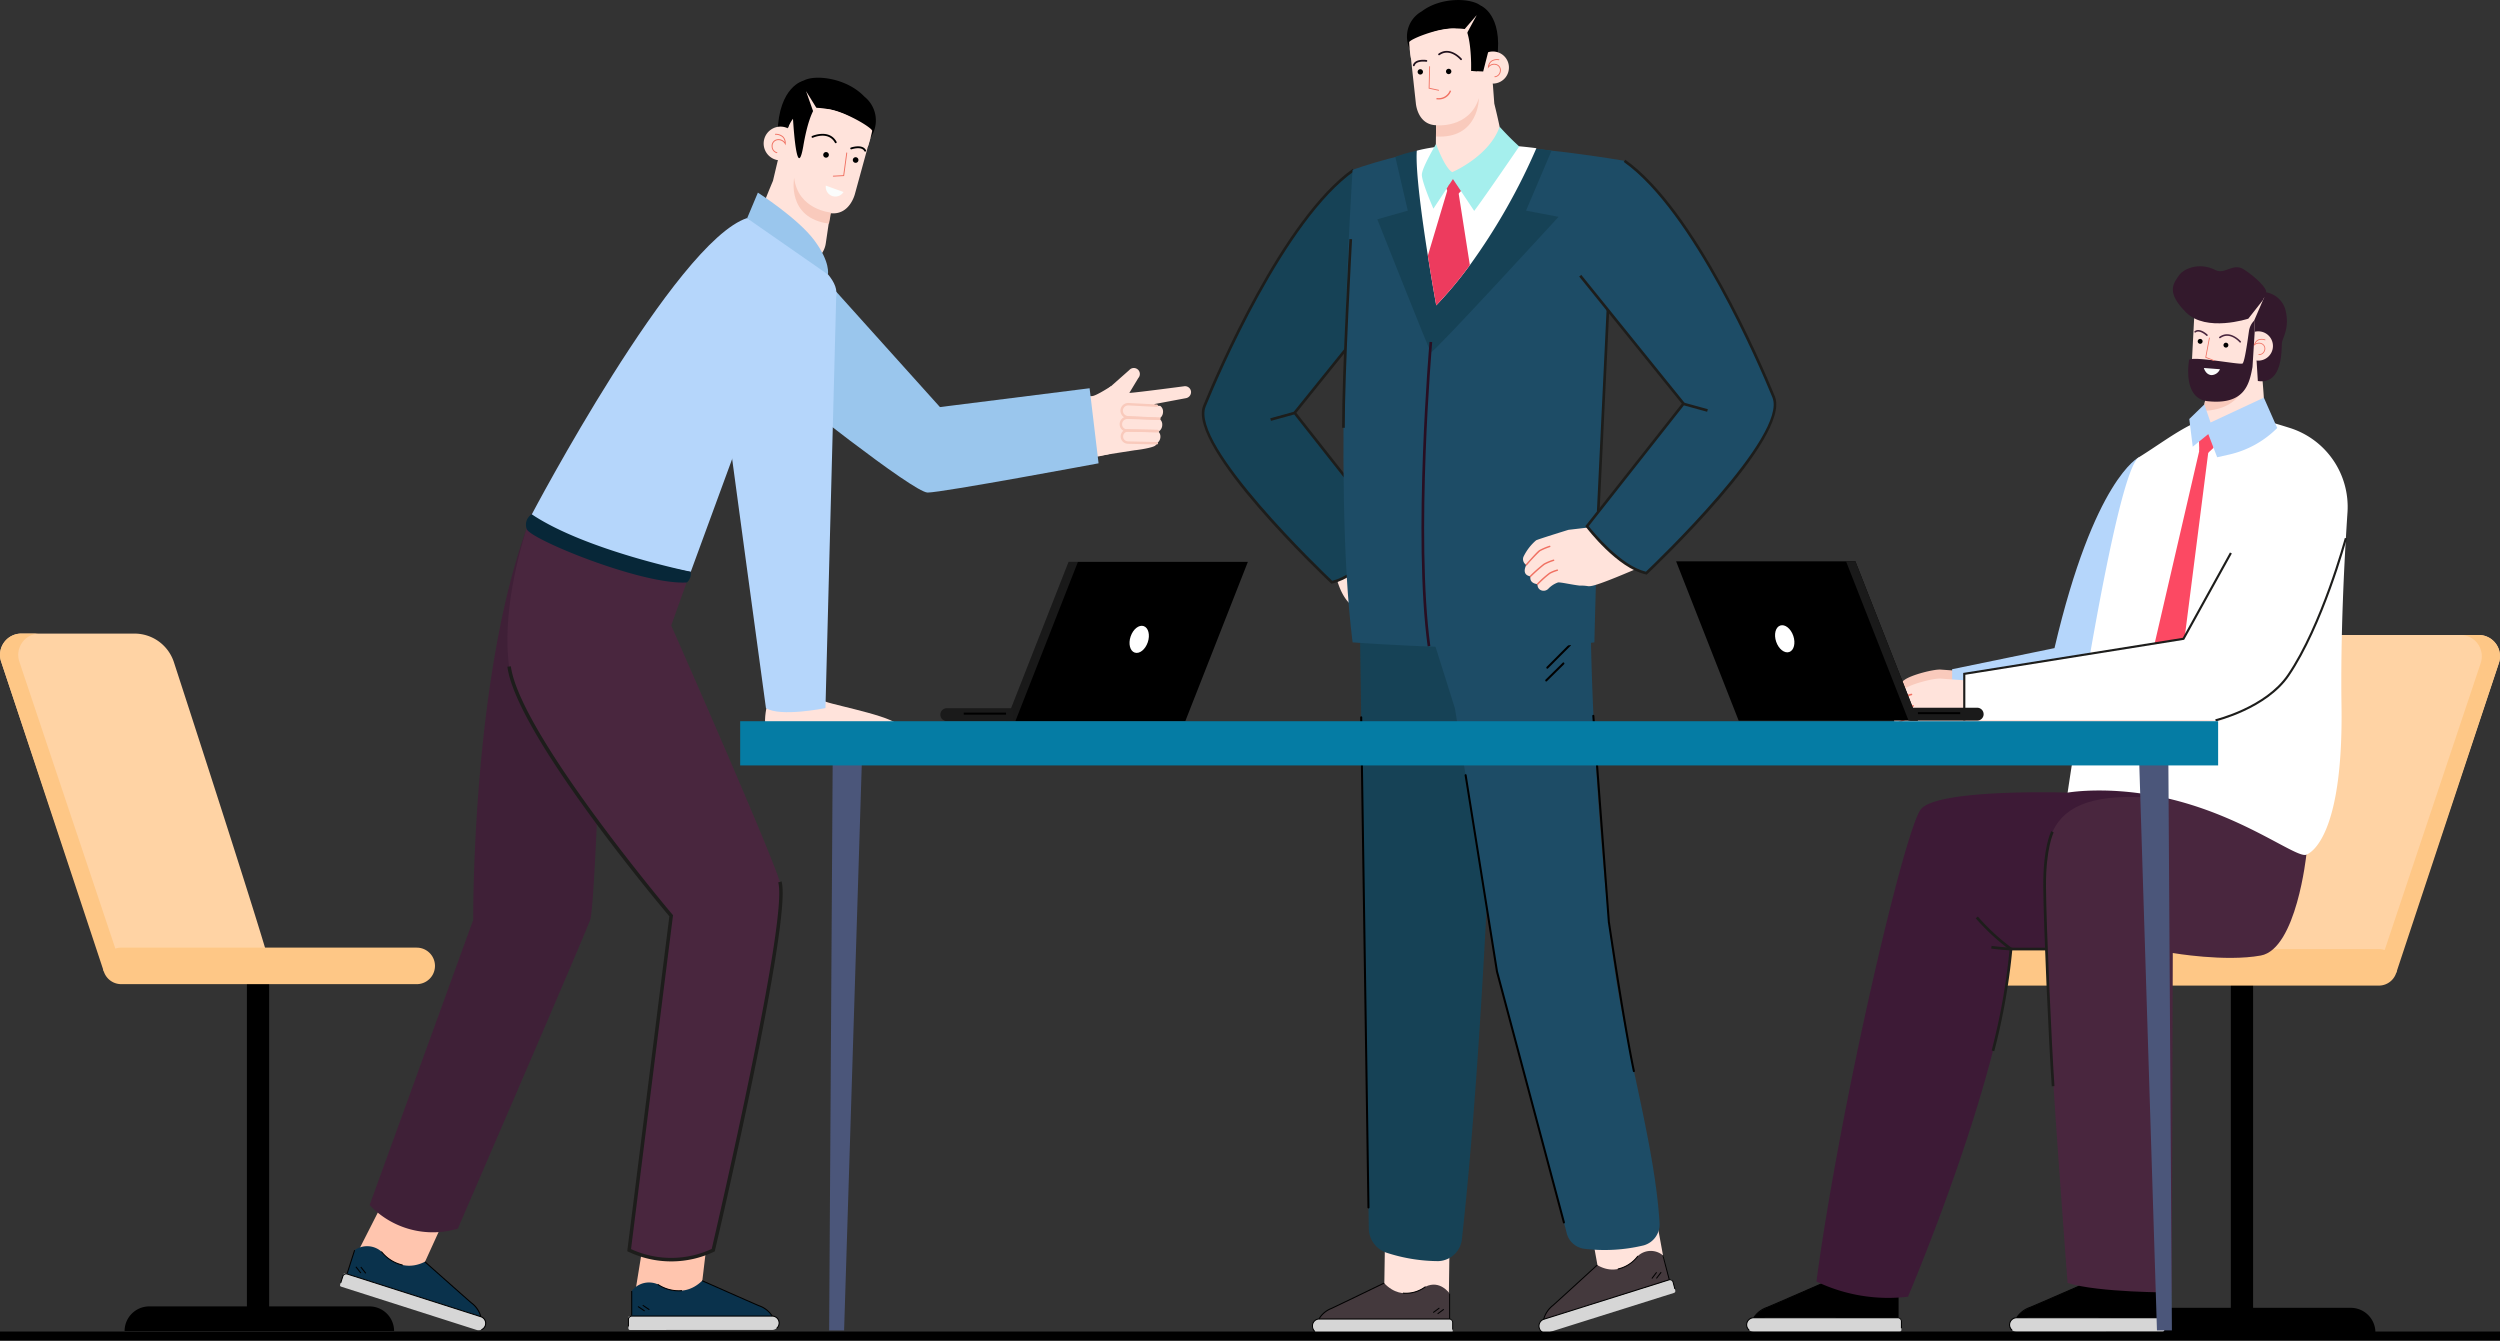 <svg xmlns="http://www.w3.org/2000/svg" width="552" height="296" viewBox="0 0 552 296">
  <rect x="0" y="0" width="552" height="296" fill="#333333" stroke="none"/>
  <g id="Group_54896" data-name="Group 54896" transform="translate(-48.418 -101.337)">
    <path id="Path_56413" data-name="Path 56413" d="M765.379,1465.748l-14.084,1.2-2.639,16.279,14.582.542Z" transform="translate(-560.483 -1093.456)" fill="#ffc5ae"/>
    <path id="Path_56414" data-name="Path 56414" d="M774.75,1509.969l-11.441-5.074c-4.607,4.487-9.834.779-9.834.779a4.792,4.792,0,0,0-5.725,1.5v6.365h31.2c0-2.164-4.2-3.565-4.2-3.565" transform="translate(-559.851 -1120.772)" fill="#0a324c"/>
    <rect id="Rectangle_20474" data-name="Rectangle 20474" width="0.229" height="5.406" transform="translate(187.785 386.397)"/>
    <path id="Path_56415" data-name="Path 56415" d="M771.938,1508.772l-.034-.227a8.121,8.121,0,0,1-5.3-1.385l-.13.19a8.465,8.465,0,0,0,4.749,1.461,5.406,5.406,0,0,0,.71-.039" transform="translate(-572.919 -1122.352)"/>
    <rect id="Rectangle_20475" data-name="Rectangle 20475" width="0.229" height="1.763" transform="matrix(0.558, -0.83, 0.83, 0.558, 189.222, 389.911)"/>
    <rect id="Rectangle_20476" data-name="Rectangle 20476" width="0.229" height="1.762" transform="translate(190.271 389.631) rotate(-55.974)"/>
    <path id="Path_56416" data-name="Path 56416" d="M777.092,1533.771a1.534,1.534,0,0,0,0-3.067H745.677a.336.336,0,0,0-.336.336v2.4a.336.336,0,0,0,.336.336Z" transform="translate(-558.17 -1138.781)" fill="#d6d6d6"/>
    <path id="Path_56417" data-name="Path 56417" d="M814.486,1512.5l.207-.1a5.665,5.665,0,0,0-2.995-2.339c-2.3-.982-12.424-5.471-12.526-5.517l-.093.21c.1.046,10.226,4.535,12.529,5.517a5.58,5.58,0,0,1,2.878,2.227" transform="translate(-595.668 -1120.53)"/>
    <path id="Path_56418" data-name="Path 56418" d="M777.893,1533.228a1.648,1.648,0,0,0-1.066-2.9H745.845a.885.885,0,0,0-.883.884v1.529h.229v-1.529a.655.655,0,0,1,.654-.654h30.982a1.419,1.419,0,0,1,.918,2.5Z" transform="translate(-557.905 -1138.516)"/>
    <path id="Path_56419" data-name="Path 56419" d="M550.249,1444.778l-7.468,14.7,13.725,4.953,7.523-16.51Z" transform="translate(-416.826 -1078.823)" fill="#ffc5ae"/>
    <path id="Path_56420" data-name="Path 56420" d="M565.707,1491.348l-9.354-8.316c-5.754,2.872-9.6-2.251-9.6-2.251a4.791,4.791,0,0,0-5.909-.317l-1.936,6.062,29.721,9.495c.658-2.061-2.917-4.673-2.917-4.673" transform="translate(-414.12 -1103.097)" fill="#0a324c"/>
    <rect id="Rectangle_20477" data-name="Rectangle 20477" width="5.406" height="0.229" transform="translate(124.966 382.481) rotate(-72.284)"/>
    <path id="Path_56421" data-name="Path 56421" d="M569.33,1486.514l.037-.226a8.121,8.121,0,0,1-4.623-2.931l-.181.141a8.473,8.473,0,0,0,4.079,2.837,5.343,5.343,0,0,0,.689.179" transform="translate(-432.024 -1105.743)"/>
    <rect id="Rectangle_20478" data-name="Rectangle 20478" width="0.229" height="1.763" transform="matrix(0.785, -0.62, 0.62, 0.785, 126.911, 381.116)"/>
    <rect id="Rectangle_20479" data-name="Rectangle 20479" width="0.229" height="1.762" transform="matrix(0.785, -0.62, 0.62, 0.785, 127.995, 381.169)"/>
    <path id="Path_56422" data-name="Path 56422" d="M564.808,1512a1.534,1.534,0,0,0,.933-2.922l-29.925-9.56a.337.337,0,0,0-.423.218l-.729,2.282a.336.336,0,0,0,.218.422Z" transform="translate(-411.152 -1117.011)" fill="#d6d6d6"/>
    <path id="Path_56423" data-name="Path 56423" d="M608.71,1502.987l.228-.03a5.672,5.672,0,0,0-2.141-3.14c-1.893-1.635-10.17-8.992-10.253-9.066l-.153.172c.084.074,8.361,7.432,10.255,9.068a5.577,5.577,0,0,1,2.064,3" transform="translate(-454.234 -1110.903)"/>
    <path id="Path_56424" data-name="Path 56424" d="M565.909,1511.843l.088.211a1.648,1.648,0,0,0-.131-3.092l-29.512-9.428a.884.884,0,0,0-1.11.573l-.466,1.457.219.07.465-1.457a.654.654,0,0,1,.822-.424l29.512,9.428a1.419,1.419,0,0,1,.113,2.662" transform="translate(-411.241 -1117.003)"/>
    <path id="Path_56425" data-name="Path 56425" d="M1097.887,837.841a1.328,1.328,0,0,0-1.876.1l-6.41,5.669a2.652,2.652,0,0,0-.044,2.072,108.255,108.255,0,0,0,.024,11.168l7.627-1.191c1.065-.095,4.024-.581,4.53-1.031.873-.778.369-1.76.241-2.966-.18-1.7-.264-3.733-.367-5.332a.322.322,0,0,1-.106-.221l-.019-.346a.315.315,0,0,1,.04-.163h0a.317.317,0,0,1,.223-.171l6.759-1.269a1.359,1.359,0,0,0,1.119-1.472,1.33,1.33,0,0,0-1.565-1.148s-10.411,1.382-12.055,1.465l1.983-3.29a1.329,1.329,0,0,0-.1-1.877" transform="translate(-798.233 -654.909)" fill="#ffe3db"/>
    <path id="Path_56426" data-name="Path 56426" d="M1113.962,867.2a1.78,1.78,0,0,0,.9-1.545,1.509,1.509,0,0,0-.622-1.325l-6.993-.369a1.44,1.44,0,0,0-1.516,1.459,1.474,1.474,0,0,0,1.414,1.421Z" transform="translate(-809.645 -673.372)" fill="#ffe3db"/>
    <path id="Path_56427" data-name="Path 56427" d="M1113.416,876.941a1.776,1.776,0,0,0,.868-1.562,1.509,1.509,0,0,0-.646-1.313l-7-.235a1.441,1.441,0,0,0-1.489,1.488,1.473,1.473,0,0,0,1.441,1.394Z" transform="translate(-809.24 -680.264)" fill="#ffe3db"/>
    <path id="Path_56428" data-name="Path 56428" d="M1113.588,885.958a1.655,1.655,0,0,0,.791-1.465,1.407,1.407,0,0,0-.616-1.216l-6.521-.142a1.342,1.342,0,0,0-1.37,1.4,1.373,1.373,0,0,0,1.357,1.283Z" transform="translate(-809.742 -686.759)" fill="#ffe3db"/>
    <path id="Path_56429" data-name="Path 56429" d="M1106.606,863.6l6.234.329a.271.271,0,0,0,.028-.541l-6.234-.329a1.719,1.719,0,0,0-1.276.475,1.7,1.7,0,0,0-.526,1.258,1.741,1.741,0,0,0,1.67,1.689l6.816.335a.254.254,0,0,0,.058,0,.271.271,0,0,0-.031-.538l-6.815-.335a1.2,1.2,0,0,1-1.156-1.153,1.168,1.168,0,0,1,1.231-1.185" transform="translate(-809.019 -672.746)" fill="#f9cabc"/>
    <path id="Path_56430" data-name="Path 56430" d="M1106,873.476l7,.235a.271.271,0,0,0,.019-.542l-7-.235a1.717,1.717,0,0,0-1.267.5,1.7,1.7,0,0,0-.5,1.267,1.647,1.647,0,0,0,1.659,1.6l6.657.131a.306.306,0,0,0,.05,0,.271.271,0,0,0-.039-.538l-6.654-.131a1.1,1.1,0,0,1-1.132-1.071,1.17,1.17,0,0,1,1.208-1.208" transform="translate(-808.615 -679.638)" fill="#f9cabc"/>
    <path id="Path_56431" data-name="Path 56431" d="M1106.61,882.78l6.521.142a.271.271,0,0,0,.012-.542l-6.521-.142a1.619,1.619,0,0,0-1.188.484,1.6,1.6,0,0,0-.458,1.2,1.64,1.64,0,0,0,1.622,1.542l6.36.139a.309.309,0,0,0,.051,0,.271.271,0,0,0-.039-.538l-6.359-.139a1.1,1.1,0,0,1-1.093-1.023,1.071,1.071,0,0,1,1.094-1.119" transform="translate(-809.117 -686.133)" fill="#f9cabc"/>
    <path id="Path_56432" data-name="Path 56432" d="M1076.84,850.78s-3.186,2.091-4.146,2.189-5.007-.05-5.007-.05l.387,14.188a52.505,52.505,0,0,0,7.978-1.239c5-1.1.788-15.088.788-15.088" transform="translate(-783.099 -664.178)" fill="#ffe3db"/>
    <path id="Path_56433" data-name="Path 56433" d="M556.287,1104.655a19.2,19.2,0,0,0,19.456,5.186s28.311-65.456,29.217-68.174S607,1006.334,607,1006.334L590.95,955.228c-12.2,33.6-11.809,86.439-11.809,86.439l-22.875,62.964Z" transform="translate(-426.235 -737.221)" fill="#3f2037"/>
    <path id="Path_56434" data-name="Path 56434" d="M662.316,942.714s-7.021,18.572-4.983,33.747,35.786,55.038,35.786,55.038l-9.286,73.836.375.17a21.631,21.631,0,0,0,18.2-.17s17.195-73.383,14.712-81.31-24-56.623-24-56.623l4.3-12s-21.29-17.213-35.106-12.683" transform="translate(-496.5 -727.959)" fill="#49263e"/>
    <path id="Path_56435" data-name="Path 56435" d="M926.511,803.12l-33.042,4.159-22.876-25.442-11.551,21.516s28.538,22.8,31.709,22.8,37.74-6.456,37.74-6.456Z" transform="translate(-637.509 -616.059)" fill="#9ac6ed"/>
    <path id="Path_56436" data-name="Path 56436" d="M860.073,627.309s-5.506,1.169-5.759,11.565l2.082-.442.8-5.34Z" transform="translate(-634.21 -508.171)"/>
    <path id="Path_56437" data-name="Path 56437" d="M849.262,671.271a5.208,5.208,0,0,0,4.894-4.474l.978-6.649c4.358.546,5.479-4.332,5.479-4.332l3.906-14.267-15.963-9.122-5.049,16.3-1.016,4.286s-3.564,8.313-3.66,10.231a8.309,8.309,0,0,0,6.3,7.557,13.493,13.493,0,0,0,4.128.469" transform="translate(-623.403 -511.742)" fill="#ffe3db"/>
    <path id="Path_56438" data-name="Path 56438" d="M879.285,667.07a.207.207,0,0,0,.163,0c.139-.062,3.434-1.5,4.863,1.1a.206.206,0,0,0,.282.081.208.208,0,0,0,.081-.283c-1.612-2.937-5.356-1.3-5.393-1.282a.208.208,0,0,0-.105.275.2.2,0,0,0,.11.108" transform="translate(-651.544 -535.321)"/>
    <path id="Path_56439" data-name="Path 56439" d="M907.583,675.976a.2.2,0,0,0,.145,0c.022-.008,2.234-.754,2.824.4a.205.205,0,0,0,.279.089.209.209,0,0,0,.089-.28c-.753-1.467-3.221-.634-3.326-.6a.209.209,0,0,0-.13.264.205.205,0,0,0,.118.126" transform="translate(-671.291 -541.671)"/>
    <path id="Path_56440" data-name="Path 56440" d="M888.9,680.258a.621.621,0,1,0-.764.439.623.623,0,0,0,.764-.439" transform="translate(-657.491 -544.568)"/>
    <path id="Path_56441" data-name="Path 56441" d="M910.516,684.031a.621.621,0,1,0-.764.439.623.623,0,0,0,.764-.439" transform="translate(-672.575 -547.201)"/>
    <path id="Path_56442" data-name="Path 56442" d="M851.492,665.51a3.727,3.727,0,1,0-4.585,2.633,3.738,3.738,0,0,0,4.585-2.633" transform="translate(-627.13 -531.525)" fill="#ffe3db"/>
    <path id="Path_56443" data-name="Path 56443" d="M851,667.409a1.472,1.472,0,0,0-1.02,1.5,1.556,1.556,0,0,0,1.1,1.515l.021.005a.1.1,0,0,0,.054-.2l-.021-.005a1.338,1.338,0,0,1-.947-1.318,1.279,1.279,0,0,1,.871-1.294,1.614,1.614,0,0,1,1.835.763l.185.324.009-.373a2.029,2.029,0,0,0-.556-1.569,2.5,2.5,0,0,0-1.721-.6.1.1,0,0,0-.1.109.1.1,0,0,0,.108.1,2.329,2.329,0,0,1,1.567.541,1.688,1.688,0,0,1,.482,1.089,1.743,1.743,0,0,0-1.869-.583" transform="translate(-631.184 -535.276)" fill="#f07162"/>
    <path id="Path_56445" data-name="Path 56445" d="M894.884,685.155l2.355-.127.688-5.085a.1.1,0,0,0-.088-.117.1.1,0,0,0-.117.089l-.665,4.913-2.184.118a.1.1,0,0,0-.022.2.1.1,0,0,0,.033,0" transform="translate(-662.443 -544.817)" fill="#f07162"/>
    <g id="Group_54904" data-name="Group 54904" opacity="0">
      <path id="Path_56444" data-name="Path 56444" d="M865.333,654.41l-1,2.488-2.331,8.873c-.631,4.435-1.182,9.916,8.075,11.923,6.47,1.4,7.809-8.617,7.809-8.617-1.165-1.319-12.539-2.753-13.185-3.313-.457-.4.64-6.241,1.033-8.415a4.773,4.773,0,0,0-.405-2.938" transform="translate(-639.363 -527.082)"/>
      <path id="Path_56446" data-name="Path 56446" d="M863.234,650l-1.355-2.139-3.1,3.978a2.96,2.96,0,0,1,1.587,3.425c-.617,2.412-2.939,5.805-.256,12.33s1.866-8.131,1.954-8.61S863.234,650,863.234,650" transform="translate(-637.328 -522.513)"/>
    </g>
    <path id="Path_56447" data-name="Path 56447" d="M864.848,640.208c.851-4.908,1.833-7.25,2.56-8.368a15.666,15.666,0,0,1,5.453,1.026,11.742,11.742,0,0,1,4.494,2.723l1.686,2.218a6.168,6.168,0,0,1,.477,1.065c.016-.131.025-.262.032-.394l.055.073a6.739,6.739,0,0,0-1.291-9.185l0,0c-3.978-4.176-10.954-4.914-13.4-3.531-4.906,2.772-3.467,10.446-3.467,10.446a8.737,8.737,0,0,1,1.112-2.019c.231,3.706,1,13.428,2.293,5.942" transform="translate(-639.048 -506.701)"/>
    <path id="Path_56448" data-name="Path 56448" d="M897.275,656.493a30.681,30.681,0,0,0,.979-3.57c.035-.68-5.98-4.307-9.684-4.794s2.14,5.338,2.22,5.36,6.485,3,6.485,3" transform="translate(-657.256 -522.679)" fill="#ffe3db"/>
    <path id="Path_56449" data-name="Path 56449" d="M875.119,634.992l1.964,5.583.607-1.429Z" transform="translate(-648.727 -513.533)" fill="#ffe3db"/>
    <path id="Path_56450" data-name="Path 56450" d="M874.852,1082.192c.453-2.181-13.674-4.815-16.307-5.777-.828-.3-6.032-2.161-9.115-2.192-.036-.047-2.9.614-3.424,1.435,0,0-2.493,7.813,1.1,8.259,0,0,20.687,3.466,19.33,2.008,0,0,2.9-.421.122-2.853,0,0,7.859,1.208,8.293-.881" transform="translate(-627.825 -820.146)" fill="#ffe3db"/>
    <path id="Path_56451" data-name="Path 56451" d="M719.75,778.838c10.872-8.154,22.422-28.085,22.2-34.653s-19.7-16.307-19.7-16.307c-15.855,5.209-47.563,65.456-47.563,65.456,8.154,7.927,35.106,12.684,35.106,12.684,3.171-8.607,9.966-27.179,9.966-27.179" transform="translate(-508.862 -578.398)" fill="#b5d6fb"/>
    <path id="Path_56452" data-name="Path 56452" d="M846.9,719.673c-3.624-4.87-12.457-10.532-12.457-10.532l-2.378,5.662L849.9,727.213s.62-2.67-3-7.54" transform="translate(-618.682 -565.273)" fill="#9ac6ed"/>
    <path id="Path_56453" data-name="Path 56453" d="M837.291,873.757l2.4-91.92c-7.731,1.826-25.594,17.44-24.914,22.762s9.374,69.157,9.374,69.157c3.171,2.038,13.136,0,13.136,0" transform="translate(-606.611 -616.073)" fill="#b5d6fb"/>
    <path id="Path_56454" data-name="Path 56454" d="M706.019,959.52a2.544,2.544,0,0,0,.849-2.369s-23.1-4.67-35.106-12.684a2.715,2.715,0,0,0-1.1,3.252c.7,2.233,25.505,12.4,35.358,11.8" transform="translate(-505.946 -729.574)" fill="#072738"/>
    <path id="Path_56455" data-name="Path 56455" d="M693.495,1110.933l-.11-.13c-.337-.4-33.7-39.948-35.7-54.839l-.768.1c1.992,14.83,33.287,52.171,35.764,55.107l-9.3,73.95.635.287a21.978,21.978,0,0,0,18.524-.173l.168-.08.043-.182c.7-3,17.19-73.577,14.7-81.514l-.739.232c2.362,7.546-13.725,76.839-14.678,80.924a21.2,21.2,0,0,1-17.7.088l-.114-.052,9.25-73.553Z" transform="translate(-496.47 -807.514)" fill="#1d1d1b"/>
    <path id="Path_56456" data-name="Path 56456" d="M893.5,705.448c-.057-.032-3.907-1.41-3.907-1.41a2.125,2.125,0,0,0,3.907,1.41" transform="translate(-658.83 -561.712)" fill="#fbfdfc"/>
    <path id="Path_56523" data-name="Path 56523" d="M1035.049,979.3l-13.806,35.16h39.585l13.806-35.16Z" transform="translate(-750.691 -753.899)"/>
    <path id="Path_56524" data-name="Path 56524" d="M1035.049,979.3l-13.806,35.16h2.066l13.805-35.16Z" transform="translate(-750.691 -753.899)" fill="#fff" opacity="0.1"/>
    <path id="Path_56525" data-name="Path 56525" d="M1115.494,1029.621c.549-1.615.147-3.212-.9-3.567s-2.336.667-2.885,2.282-.147,3.212.9,3.567,2.337-.666,2.885-2.282" transform="translate(-813.647 -786.473)" fill="#fff"/>
    <path id="Path_56526" data-name="Path 56526" d="M989.453,1089.089v-2.84H974.664a1.42,1.42,0,0,0,0,2.84Z" transform="translate(-717.199 -828.539)" fill="#1a1a1a"/>
    <rect id="Rectangle_20483" data-name="Rectangle 20483" width="9.342" height="0.445" transform="translate(261.21 258.686)"/>
    <g id="Group_54900" data-name="Group 54900" transform="translate(418.502 160.129)">
      <path id="Path_56467" data-name="Path 56467" d="M1811.351,1065.533c-2.661,1.973-.1,2.56-.1,2.56-1.32,1.206-1.09,1.84-.67,2.158a1.226,1.226,0,0,0,1.086.182c.684-.2,2.185-.648,3.756-1.143h0a128.94,128.94,0,0,1,13.468-.422l3.417-.3s-4.962-9.749-5-9.71c-2.759-.2-5.969-.424-6.756-.484-1.448-.112-6.429,1.127-8,2.277-2.85,2.086-1.19,2.345-1.19,2.345-2.757,2.443-.015,2.536-.015,2.536" transform="translate(-1762.126 -969.321)" fill="#f9cabc"/>
      <path id="Path_56468" data-name="Path 56468" d="M1894.173,903.256s-9.87,4.721-18.631,42.14l-22.6,4.66v5.4l27.817-1.732s13.979-7.3,13.979-7.391-.565-43.08-.565-43.08" transform="translate(-1791.995 -861.085)" fill="#b5d6fb"/>
      <path id="Path_56469" data-name="Path 56469" d="M1992.882,1274.155v75.713h-22.135a5.447,5.447,0,0,0-5.447,5.447h59.506a5.447,5.447,0,0,0-5.447-5.447H1997.8v-75.713Z" transform="translate(-1870.398 -1119.894)"/>
      <path id="Path_56470" data-name="Path 56470" d="M1786.443,1508.122a8.438,8.438,0,0,1-5.437,1.4l-.035.23a5.819,5.819,0,0,0,.729.038,8.784,8.784,0,0,0,4.877-1.479Z" transform="translate(-1741.773 -1283.153)"/>
      <path id="Path_56471" data-name="Path 56471" d="M1952.829,1463.579l-.313,18.461,15.779.218.249-16.522Z" transform="translate(-1861.477 -1252.071)" fill="#ffe3db"/>
      <path id="Path_56472" data-name="Path 56472" d="M1928.649,1521.114a.425.425,0,0,0,.427-.422v-2.067a.621.621,0,0,0-.625-.616h-13.838l-5.61-6.025-10.262,6.025h-2.21a1.609,1.609,0,0,0-1.6,1.245,1.561,1.561,0,0,0,1.545,1.859Z" transform="translate(-1821.271 -1285.849)" fill="#d6d6d6"/>
      <path id="Path_56473" data-name="Path 56473" d="M1926.171,1506.617s-3.695,1.09-10.1-.789l-11.749,5.137s-3.222,1.062-4.094,2.765h31.819v-5.6a4.955,4.955,0,0,0-5.879-1.514" transform="translate(-1824.992 -1281.552)"/>
      <rect id="Rectangle_20480" data-name="Rectangle 20480" width="0.236" height="5.572" transform="translate(106.94 226.578)"/>
      <path id="Path_56474" data-name="Path 56474" d="M1997.121,1524.578l-1.5,1,.133.193,1.5-1Z" transform="translate(-1891.554 -1294.636)"/>
      <path id="Path_56475" data-name="Path 56475" d="M1993.56,1523.645l-1.5,1,.131.192,1.5-1Z" transform="translate(-1889.069 -1293.986)"/>
      <path id="Path_56476" data-name="Path 56476" d="M1928.922,1534.012v-1.548a.9.9,0,0,0-.907-.895H1896.2a1.682,1.682,0,0,0-1.693,1.669,1.653,1.653,0,0,0,.6,1.272l.152-.177a1.429,1.429,0,0,1-.514-1.1,1.449,1.449,0,0,1,1.457-1.437h31.814a.668.668,0,0,1,.672.663v1.548Z" transform="translate(-1820.999 -1299.515)"/>
      <path id="Path_56477" data-name="Path 56477" d="M1902.925,1511.276c2.364-.995,12.76-5.54,12.865-5.586l-.1-.212c-.1.045-10.5,4.59-12.862,5.584a5.8,5.8,0,0,0-3.075,2.368l.213.1a5.709,5.709,0,0,1,2.956-2.253" transform="translate(-1824.661 -1281.309)"/>
      <path id="Path_56478" data-name="Path 56478" d="M1760.728,1463.579l-.313,18.461,15.779.218.249-16.522Z" transform="translate(-1727.43 -1252.071)" fill="#ffe3db"/>
      <path id="Path_56479" data-name="Path 56479" d="M1736.548,1521.114a.425.425,0,0,0,.428-.422v-2.067a.621.621,0,0,0-.626-.616h-13.837l-5.611-6.025-10.261,6.025h-2.211a1.609,1.609,0,0,0-1.6,1.245,1.561,1.561,0,0,0,1.545,1.859Z" transform="translate(-1687.226 -1285.849)" fill="#d6d6d6"/>
      <path id="Path_56480" data-name="Path 56480" d="M1734.07,1506.617s-3.695,1.09-10.1-.789l-11.748,5.137s-3.221,1.062-4.094,2.765h31.819v-5.6a4.956,4.956,0,0,0-5.879-1.514" transform="translate(-1690.946 -1281.552)"/>
      <rect id="Rectangle_20481" data-name="Rectangle 20481" width="0.236" height="5.572" transform="translate(48.884 226.578)"/>
      <path id="Path_56481" data-name="Path 56481" d="M1805.02,1524.578l-1.5,1,.132.193,1.5-1Z" transform="translate(-1757.509 -1294.636)"/>
      <path id="Path_56482" data-name="Path 56482" d="M1801.46,1523.645l-1.5,1,.131.192,1.5-1Z" transform="translate(-1755.024 -1293.986)"/>
      <path id="Path_56483" data-name="Path 56483" d="M1736.821,1534.012v-1.548a.9.9,0,0,0-.906-.895H1704.1a1.682,1.682,0,0,0-1.692,1.669,1.656,1.656,0,0,0,.6,1.272l.152-.177a1.428,1.428,0,0,1-.514-1.1,1.449,1.449,0,0,1,1.457-1.437h31.815a.668.668,0,0,1,.671.663v1.548Z" transform="translate(-1686.954 -1299.515)"/>
      <path id="Path_56484" data-name="Path 56484" d="M1710.824,1511.276c2.365-.995,12.76-5.54,12.865-5.586l-.1-.212c-.1.045-10.5,4.59-12.862,5.584a5.8,5.8,0,0,0-3.075,2.368l.213.1a5.707,5.707,0,0,1,2.955-2.253" transform="translate(-1690.616 -1281.309)"/>
      <path id="Path_56485" data-name="Path 56485" d="M2091.914,1106.489l22.478-67.187a4.7,4.7,0,0,0-4.453-6.186H2078.3s-24.548,75.254-23.654,74.9,37.271-1.524,37.271-1.524" transform="translate(-1932.722 -951.7)" fill="#ffd3a4"/>
      <path id="Path_56486" data-name="Path 56486" d="M2087.9,1106.489s-23.6.756-33.245,1.237c-.038.2-.041.3-.008.286.9-.359,37.1-.349,37.1-.349l22.652-68.361a4.7,4.7,0,0,0-4.452-6.186h-4.019a4.7,4.7,0,0,1,4.454,6.186Z" transform="translate(-1932.722 -951.7)" fill="#fec786"/>
      <path id="Path_56487" data-name="Path 56487" d="M1974.057,1266.6v0a4.03,4.03,0,0,0-4.03-4.03h-84.307v8.063h84.307a4.029,4.029,0,0,0,4.03-4.029" transform="translate(-1814.867 -1111.805)" fill="#fec786"/>
      <path id="Path_56488" data-name="Path 56488" d="M1796.743,1175.186h15.723l39.509-34.615s-33.865-7.313-42.735.077c0,0-28.848-.941-32.431,3.718s-17.657,64.453-23.032,104.232a36.71,36.71,0,0,0,20.225,3.352s21.128-49.618,22.741-76.764" transform="translate(-1722.798 -1024.429)" fill="#3d1a36"/>
      <path id="Path_56489" data-name="Path 56489" d="M1920.995,1189.607c1.09,23.915,4.607,69.156,4.607,69.156,6.808,2.15,23,2.087,23,2.087l.224-74.947s11.541,1.994,19.425.559,10.07-22.263,10.07-22.263,3.547-7.66-28.868-12-28.685,10.786-28.864,26.2c-.029,2.542.194,6.482.41,11.207" transform="translate(-1839.159 -1034.272)" fill="#49263e"/>
      <path id="Path_56490" data-name="Path 56490" d="M1986.349,874.772c-3.3-1.04-6.687-2.018-9.536-2.656-9-2.016-15.684,4.114-23.773,9.136-5.276,3.275-15.737,74.049-15.737,74.049s11.154-2.016,25.937,2.285,24.8,12.23,26.779,11.423,8.162-6.047,7.759-32.925c-.23-15.322.582-31.549,1.323-42.67a18.277,18.277,0,0,0-12.751-18.642" transform="translate(-1850.859 -839.081)" fill="#fff"/>
      <path id="Path_56491" data-name="Path 56491" d="M1945.226,993.951c.806-14.648-18.949-14.648-18.949-14.648l-12.5,19.621-48.513,6.854v9.407s52.948-.134,57.114-.941,22.846-20.292,22.846-20.292" transform="translate(-1800.594 -914.149)" fill="#ffe3db"/>
      <path id="Path_56492" data-name="Path 56492" d="M2044.1,786.215l-15.633,3.141-.665,12.736s-.4,4.3,3.335,5.031l-1.407,8.388c-.374,2.121,1.2,1.552,3.218,2.309a11.763,11.763,0,0,0,3.529.735c4.3.225,6.946-1.34,7.387-2.935s-.37-10.908-.37-10.908l.329-3.784Z" transform="translate(-1914.002 -779.416)" fill="#ffe3db"/>
      <path id="Path_56493" data-name="Path 56493" d="M2048.269,814.229c2.083-1.505,4.141.825,4.226.925a.18.18,0,1,0,.272-.235c-.022-.027-2.359-2.68-4.709-.981a.179.179,0,0,0,.21.291" transform="translate(-1928.092 -798.364)" fill="#49263e"/>
      <path id="Path_56494" data-name="Path 56494" d="M2030.169,810.814c.886-.682,2.351.708,2.366.723a.18.18,0,0,0,.254,0,.181.181,0,0,0,0-.254c-.069-.067-1.7-1.619-2.834-.748a.18.18,0,0,0,.219.285" transform="translate(-1915.46 -796.197)" fill="#49263e"/>
      <path id="Path_56495" data-name="Path 56495" d="M2052.274,820.126a.539.539,0,1,0-.566.51.539.539,0,0,0,.566-.51" transform="translate(-1930.335 -802.682)"/>
      <path id="Path_56496" data-name="Path 56496" d="M2033.439,817.357a.539.539,0,1,0-.566.51.538.538,0,0,0,.566-.51" transform="translate(-1917.191 -800.75)"/>
      <path id="Path_56497" data-name="Path 56497" d="M2030.834,775.291l3.225-4.1s.314-.636.7-1.6-2.45-3.606-4.885-5.173-4.179,1.205-6.283.136c-3.854-1.958-7.182-.024-7.909.974-1.477,2.024-3.018,3.96,1.427,8.389s13.729,1.37,13.729,1.37" transform="translate(-1904.497 -763.714)" fill="#33192c"/>
      <path id="Path_56498" data-name="Path 56498" d="M2074.384,802.156c5.595.892,5.208-7.163,5.309-8.349s1.766-3.193.818-7.24a5.355,5.355,0,0,0-5.1-4.064l.379,1.172-2.233,5.167Z" transform="translate(-1945.937 -776.825)" fill="#33192c"/>
      <path id="Path_56499" data-name="Path 56499" d="M2072.388,814.659a3.234,3.234,0,1,0-3.4,3.061,3.234,3.234,0,0,0,3.4-3.061" transform="translate(-1940.611 -796.889)" fill="#ffe3db"/>
      <path id="Path_56500" data-name="Path 56500" d="M2074.242,817.088a2.027,2.027,0,0,1,1.437-.018.09.09,0,0,0,.066-.167,2.18,2.18,0,0,0-1.582.022,1.752,1.752,0,0,0-.885,1.133l-.094.308.24-.215a1.408,1.408,0,0,1,1.719-.127,1.1,1.1,0,0,1,.366,1.3,1.16,1.16,0,0,1-1.14.822h-.018a.09.09,0,0,0-.011.179h.02a1.348,1.348,0,0,0,1.319-.942,1.265,1.265,0,0,0-.433-1.5,1.52,1.52,0,0,0-1.7-.03,1.46,1.46,0,0,1,.695-.761" transform="translate(-1945.678 -800.729)" fill="#f07162"/>
      <path id="Path_56501" data-name="Path 56501" d="M2046.084,844.806c-3.149,4.679-8.925,3.2-8.925,3.2l-.74,4.21c9.035-.218,9.664-7.411,9.664-7.411" transform="translate(-1920.023 -820.299)" fill="#f9cabc"/>
      <path id="Path_56502" data-name="Path 56502" d="M2039.609,813.678l.495-7.895-.144-2.306a4.1,4.1,0,0,0-1.134,2.3c-.269,1.885-.954,6.966-1.44,7.167-.684.284-10.444-1.625-11.764-.861,0,0-1.623,8.564,4.088,9.17,8.173.866,9.211-3.769,9.9-7.571" transform="translate(-1912.341 -791.46)" fill="#33192c"/>
      <path id="Path_56503" data-name="Path 56503" d="M2038.814,815.827a.089.089,0,0,0-.1.072l-.817,4.348,1.906.742a.09.09,0,0,0,.117-.051.091.091,0,0,0-.052-.117l-1.767-.688.789-4.2a.09.09,0,0,0-.072-.105" transform="translate(-1921.051 -800.077)" fill="#f07162"/>
      <path id="Path_56504" data-name="Path 56504" d="M2040.408,838.312c-.054-.014-3.547-.278-3.547-.278s.363,1.469,1.661,1.571a2.083,2.083,0,0,0,1.886-1.293" transform="translate(-1920.331 -815.574)" fill="#fbfdfc"/>
      <path id="Path_56505" data-name="Path 56505" d="M1811.351,1072.115c-2.661,1.973-.1,2.559-.1,2.559-1.32,1.206-1.09,1.84-.67,2.159a1.226,1.226,0,0,0,1.086.182c.684-.2,2.185-.648,3.756-1.144h0a128.825,128.825,0,0,1,13.468-.422l3.417-.3s-4.962-9.75-5-9.71c-2.759-.2-5.969-.424-6.756-.485-1.448-.112-6.429,1.128-8,2.277-2.85,2.085-1.19,2.344-1.19,2.344-2.757,2.444-.015,2.537-.015,2.537" transform="translate(-1762.126 -973.913)" fill="#ffe3db"/>
      <path id="Path_56506" data-name="Path 56506" d="M1813.516,1093.457a21.516,21.516,0,0,1,3.161-1.467.175.175,0,0,0-.052-.341.167.167,0,0,0-.055.008,21.35,21.35,0,0,0-3.227,1.5.175.175,0,0,0,.172.3" transform="translate(-1764.302 -992.543)" fill="#f07162"/>
      <path id="Path_56507" data-name="Path 56507" d="M1813.839,1085.794a10.786,10.786,0,0,1,3.054-1.111.174.174,0,0,0-.029-.346.2.2,0,0,0-.033,0,11.005,11.005,0,0,0-3.167,1.152.175.175,0,0,0,.175.3" transform="translate(-1764.526 -987.441)" fill="#f07162"/>
      <path id="Path_56508" data-name="Path 56508" d="M1813.895,1077.431a9.358,9.358,0,0,1,2.664-1.094.174.174,0,0,0-.033-.345.154.154,0,0,0-.037,0,9.528,9.528,0,0,0-2.781,1.141.174.174,0,1,0,.187.294" transform="translate(-1764.561 -981.618)" fill="#f07162"/>
      <path id="Path_56509" data-name="Path 56509" d="M1926.55,1177.042l-.265-.142h0Z" transform="translate(-1843.171 -1052.03)" fill="#1d1d1b"/>
      <path id="Path_56510" data-name="Path 56510" d="M1921.573,1176.568l.264.143-.266-.144h0l-.268-.145c-.074.138-1.824,3.478-1.774,12.238.049,8.639,1.258,35.159,1.872,44.105l.6-.041c-.615-8.94-1.821-35.438-1.87-44.068-.049-8.573,1.684-11.914,1.7-11.946Z" transform="translate(-1838.458 -1051.698)" fill="#1d1d1b"/>
      <path id="Path_56511" data-name="Path 56511" d="M1877.865,1246.289h7.917v-.605h-7.719a47.459,47.459,0,0,1-7.42-6.877l-.468.382a48.45,48.45,0,0,0,7.61,7.041Z" transform="translate(-1804.019 -1095.228)" fill="#1d1d1b"/>
      <path id="Path_56512" data-name="Path 56512" d="M1882.167,1283.5a143.351,143.351,0,0,0,3.993-22.534l.027-.31-.31-.018c-.024,0-2.326-.137-4.307-.4l-.08.6c1.57.21,3.337.339,4.039.386a141.783,141.783,0,0,1-3.945,22.116Z" transform="translate(-1811.915 -1110.182)" fill="#1d1d1b"/>
      <path id="Path_56513" data-name="Path 56513" d="M2009.786,894.97l-10.627,45.892,6.831-1.059,5.674-44.488Z" transform="translate(-1894.023 -855.303)" fill="#fc4963"/>
      <path id="Path_56514" data-name="Path 56514" d="M2036.468,889.031l.378-2.521-1.731-.64-1.887,1.09.092,2.813,1.916.411Z" transform="translate(-1917.797 -848.954)" fill="#fc4963"/>
      <path id="Path_56515" data-name="Path 56515" d="M2032.366,872.877l2.606-.586a21.805,21.805,0,0,0,10.656-5.877l-2.954-6.695L2030.9,865.2l-1.364-3.995-3.325,3.223.757,6.119,3.436-2.782Z" transform="translate(-1912.898 -830.706)" fill="#b5d6fb"/>
      <path id="Path_56516" data-name="Path 56516" d="M1926.644,1009.917c.4-.31,17.445-20.856,17.445-20.856l-2.117-11.966-20.767-4.13-10.629,19.018-48.243,7.67v10.265h56.693s7.223.311,7.619,0" transform="translate(-1798.547 -909.727)" fill="#fff"/>
      <path id="Path_56517" data-name="Path 56517" d="M1909.7,992.112l.115-.018,10.531-19.051-.417-.23-10.418,18.847-48.484,7.752v10.468h.477V999.818Z" transform="translate(-1797.639 -909.621)" fill="#1d1d1b"/>
      <path id="Path_56518" data-name="Path 56518" d="M2061.514,992.675c7.5-11.024,12.7-30.161,12.75-30.353l-.459-.123c-.052.191-5.228,19.252-12.685,30.208-4.865,7.148-15.806,9.809-15.917,9.835l.11.464c.111-.027,11.231-2.729,16.2-10.031" transform="translate(-1926.152 -902.215)" fill="#1d1d1b"/>
      <path id="Path_56519" data-name="Path 56519" d="M1690.857,979.3h-39.585l13.806,35.16h39.585Z" transform="translate(-1651.271 -914.15)"/>
      <path id="Path_56520" data-name="Path 56520" d="M1777.489,979.3h-2.066l13.806,35.16h2.065Z" transform="translate(-1737.902 -914.15)" fill="#1a1a1a"/>
      <path id="Path_56521" data-name="Path 56521" d="M1726.7,1031.9c1.045-.355,1.447-1.952.9-3.567s-1.841-2.637-2.886-2.282-1.447,1.953-.9,3.567,1.841,2.637,2.885,2.282" transform="translate(-1701.723 -946.724)" fill="#fff"/>
      <path id="Path_56522" data-name="Path 56522" d="M1838.515,1087.67a1.42,1.42,0,0,0-1.42-1.42h-14.789v2.84H1837.1a1.419,1.419,0,0,0,1.42-1.42" transform="translate(-1770.617 -988.776)" fill="#1a1a1a"/>
      <rect id="Rectangle_20482" data-name="Rectangle 20482" width="9.342" height="0.445" transform="translate(53.393 98.449)"/>
      <path id="Path_56527" data-name="Path 56527" d="M1995.538,1104.471h-6.6l4.122,131.986h3.3Z" transform="translate(-1886.887 -1001.491)" fill="#4b567a"/>
    </g>
    <path id="Path_56528" data-name="Path 56528" d="M892.818,1104.471,892,1236.457h3.3l4.122-131.986Z" transform="translate(-660.505 -841.361)" fill="#4b567a"/>
    <g id="Group_54898" data-name="Group 54898" transform="translate(48.418 241.233)">
      <path id="Path_56529" data-name="Path 56529" d="M342.6,1273.118v75.713h-21.56a5.448,5.448,0,0,0-5.448,5.448H375.1a5.447,5.447,0,0,0-5.447-5.448H347.515v-75.713Z" transform="translate(-288.084 -1200.274)" stroke="rgba(0,0,0,0)" stroke-width="1"/>
      <path id="Path_56530" data-name="Path 56530" d="M284.571,1106.976c.736.295-15.7-50.452-21.592-68.567a9.16,9.16,0,0,0-8.713-6.328h-24.99a4.7,4.7,0,0,0-4.453,6.186l22.478,67.187s36.374,1.165,37.27,1.523" transform="translate(-224.576 -1032.081)" fill="#ffd3a4"/>
      <path id="Path_56531" data-name="Path 56531" d="M233.293,1032.08h-4.017a4.7,4.7,0,0,0-4.453,6.186l22.653,68.362s36.2-.01,37.1.348c.034.014.031-.085-.007-.286-9.649-.482-33.246-1.237-33.246-1.237l-22.478-67.187a4.7,4.7,0,0,1,4.453-6.186" transform="translate(-224.576 -1032.08)" fill="#fec786"/>
      <path id="Path_56532" data-name="Path 56532" d="M369.055,1269.589a4.032,4.032,0,0,0,0-8.064H303.8a4.03,4.03,0,0,0-4.029,4.03v0a4.03,4.03,0,0,0,4.029,4.03Z" transform="translate(-277.044 -1192.184)" fill="#fec786"/>
    </g>
    <g id="Group_54899" data-name="Group 54899" transform="translate(313.773 101.337)">
      <path id="Path_56533" data-name="Path 56533" d="M1334.994,978.637a52.792,52.792,0,0,0-2.567-5.857l-7.173,4.345s.665,4.128,2.932,6.571,6.873-4.27,6.808-5.059" transform="translate(-1295.77 -850.674)" fill="#ffe3db"/>
      <path id="Path_56534" data-name="Path 56534" d="M1261.888,692.54c-16.736,11.824-32.358,50.75-32.925,52.105-3.753,8.966,28.1,38.94,28.1,38.94,6.276-1.364,13.1-10.369,13.1-10.369L1248.881,746.2l29.105-36.109s-14.8-17.771-16.1-17.554" transform="translate(-1228.365 -655.025)" fill="#164256"/>
      <path id="Path_56535" data-name="Path 56535" d="M1228.655,743.988c2.765-6.735,17.341-40.885,32.733-51.76l-.341-.484c-15.527,10.969-30.164,45.256-32.939,52.018l-.089.214c-3.789,9.052,26.868,38.04,28.175,39.27l.114.107.153-.033c6.31-1.372,12.989-10.109,13.27-10.48l.138-.182-21.546-27.348-5.51,1.519.157.571,5.132-1.414,21.017,26.677c-.992,1.26-7.064,8.722-12.633,10.044-2.087-1.983-31.441-30.091-27.92-38.5Z" transform="translate(-1227.695 -654.471)" fill="#1d1d1b"/>
      <rect id="Rectangle_20484" data-name="Rectangle 20484" width="36.281" height="0.592" transform="translate(20.286 90.938) rotate(-51.13)" fill="#1d1d1b"/>
      <path id="Path_56536" data-name="Path 56536" d="M1375.286,1466.335l-14.231-2.167-.284,18.545,14.291.219Z" transform="translate(-1320.554 -1193.691)" fill="#ffe3db"/>
      <path id="Path_56537" data-name="Path 56537" d="M1523.681,1446.9l-14.622,1.233,3.3,18.193,14.3-3.151Z" transform="translate(-1424.027 -1181.64)" fill="#ffe3db"/>
      <path id="Path_56538" data-name="Path 56538" d="M1348.889,1148.492a37.2,37.2,0,0,0,11.6,1.91,5.447,5.447,0,0,0,5.225-5.065c4.874-43.865,7.192-110.908,7.724-128.048a5.787,5.787,0,0,0-3.377-5.57l-19.658-8.256c-3.139-1.319-6.588.87-7.1,4.5l-.092.659a6.409,6.409,0,0,0-.061.969l1.982,133.468a5.734,5.734,0,0,0,3.759,5.429" transform="translate(-1308.257 -871.946)" fill="#164256"/>
      <path id="Path_56539" data-name="Path 56539" d="M1414.271,1129.328a4.616,4.616,0,0,0,3.82,3.729,36.8,36.8,0,0,0,13.249-.735,4.827,4.827,0,0,0,3.488-5.086c-1.128-18.163-8.1-39.818-10.545-60.667-4.4-37.556-4.662-71.609-4.662-71.609L1379.7,982.151l9.957,31.6,9.287,58.107Z" transform="translate(-1333.763 -857.345)" fill="#1d4c66"/>
      <path id="Path_56540" data-name="Path 56540" d="M1441.42,1233.827a.23.23,0,0,0,.217.177.21.21,0,0,0,.063-.01.251.251,0,0,0,.153-.306l-14.768-55.376-6.923-43.318a.23.23,0,0,0-.261-.2.245.245,0,0,0-.183.285l6.927,43.345,0,.013Z" transform="translate(-1361.684 -963.856)"/>
      <path id="Path_56541" data-name="Path 56541" d="M1516.459,1137.2h.012c.013.084.029.192.048.32,1.307,8.66,3.751,24.385,5.442,32.395a.233.233,0,0,0,.221.192.215.215,0,0,0,.051-.006.249.249,0,0,0,.17-.3c-1.688-8-4.131-23.709-5.437-32.363-.037-.25-.063-.421-.089-.536h0v0c0-.112-.012-.272-.03-.5l-3.388-44.968a.232.232,0,0,0-.244-.226.242.242,0,0,0-.207.267c.034.45,3.39,44.928,3.426,45.47a.137.137,0,0,0,0,.016Z" transform="translate(-1426.781 -933.38)"/>
      <path id="Path_56542" data-name="Path 56542" d="M1345.254,1201.19h0a.238.238,0,0,0,.223-.251l-1.606-108.185a.23.23,0,0,0-.229-.243.237.237,0,0,0-.222.251l1.605,108.184a.237.237,0,0,0,.226.243" transform="translate(-1308.45 -934.353)"/>
      <path id="Path_56543" data-name="Path 56543" d="M1339.156,1521.963a.407.407,0,0,0,.387-.424v-2.076a.594.594,0,0,0-.567-.619h-12.532l-5.081-6.051-9.294,6.051h-2a1.5,1.5,0,0,0-1.452,1.251,1.528,1.528,0,0,0,1.4,1.868Z" transform="translate(-1284.14 -1227.621)" fill="#d6d6d6"/>
      <path id="Path_56544" data-name="Path 56544" d="M1342.236,1508.922s-2.11-3.107-5.324-1.521c0,0-4.86,3.771-9.145-.792l-10.641,5.161s-2.917,1.066-3.707,2.778h28.817Z" transform="translate(-1287.513 -1223.306)" fill="#44393d"/>
      <rect id="Rectangle_20485" data-name="Rectangle 20485" width="0.213" height="5.597" transform="translate(54.618 285.617)"/>
      <path id="Path_56545" data-name="Path 56545" d="M1379.511,1508.913a7.036,7.036,0,0,1-4.924,1.408l-.031.231a4.671,4.671,0,0,0,.66.039,7.388,7.388,0,0,0,4.417-1.486Z" transform="translate(-1330.173 -1224.913)"/>
      <path id="Path_56546" data-name="Path 56546" d="M1401.17,1525.443l-1.359,1,.119.193,1.359-1Z" transform="translate(-1347.796 -1236.448)"/>
      <path id="Path_56547" data-name="Path 56547" d="M1397.944,1524.506l-1.359,1,.119.193,1.359-1Z" transform="translate(-1345.545 -1235.794)"/>
      <path id="Path_56548" data-name="Path 56548" d="M1339.4,1534.92v-1.555a.864.864,0,0,0-.822-.9h-28.813a1.611,1.611,0,0,0-1.533,1.676,1.741,1.741,0,0,0,.542,1.278l.138-.178a1.5,1.5,0,0,1-.466-1.1,1.386,1.386,0,0,1,1.319-1.442h28.813a.639.639,0,0,1,.609.665v1.555Z" transform="translate(-1283.896 -1241.348)"/>
      <path id="Path_56549" data-name="Path 56549" d="M1315.858,1512.08c2.141-1,11.556-5.565,11.652-5.611l-.087-.213c-.094.046-9.508,4.611-11.648,5.609a5.443,5.443,0,0,0-2.786,2.379l.193.1a5.356,5.356,0,0,1,2.677-2.264" transform="translate(-1287.211 -1223.06)"/>
      <path id="Path_56550" data-name="Path 56550" d="M1475.887,1514.667l28-8.813a.43.43,0,0,0,.265-.525l-.524-1.995a.561.561,0,0,0-.7-.424l-12.044,3.79-6.414-4.279-7.4,8.626-1.924.605a1.592,1.592,0,0,0-1.078,1.642,1.444,1.444,0,0,0,1.817,1.372" transform="translate(-1399.609 -1220.384)" fill="#d6d6d6"/>
      <path id="Path_56551" data-name="Path 56551" d="M1498.374,1484.159s-3.717,5.093-8.989,2l-8.92,8.177s-2.534,1.907-2.86,3.79l27.693-8.716-1.423-5.405a4.165,4.165,0,0,0-5.5.149" transform="translate(-1402.08 -1206.838)" fill="#44393d"/>
      <path id="Path_56552" data-name="Path 56552" d="M1564.4,1486.212l-.2.064,1.415,5.379.205-.064Z" transform="translate(-1462.499 -1209.073)"/>
      <path id="Path_56553" data-name="Path 56553" d="M1536.114,1486.715l-.164-.148a7.388,7.388,0,0,1-4.377,2.842l.028.232a4.788,4.788,0,0,0,.645-.162,7.821,7.821,0,0,0,3.869-2.765" transform="translate(-1439.736 -1209.321)"/>
      <path id="Path_56554" data-name="Path 56554" d="M1560.637,1498.413l-1.053,1.375.163.15,1.054-1.374Z" transform="translate(-1459.283 -1217.587)"/>
      <path id="Path_56555" data-name="Path 56555" d="M1557.3,1498.489l-1.052,1.374.163.15,1.052-1.374Z" transform="translate(-1456.955 -1217.639)"/>
      <path id="Path_56556" data-name="Path 56556" d="M1474.893,1512.708l27.688-8.715a.6.6,0,0,1,.753.456l.393,1.494.205-.064-.393-1.495a.816.816,0,0,0-1.017-.615l-27.689,8.714a1.706,1.706,0,0,0-1.049,2.074,1.638,1.638,0,0,0,.845,1.065l.087-.213a1.41,1.41,0,0,1-.726-.916,1.468,1.468,0,0,1,.9-1.786" transform="translate(-1399.37 -1221.299)"/>
      <path id="Path_56557" data-name="Path 56557" d="M1479.354,1502.243c1.806-1.608,9.7-8.843,9.778-8.916l-.137-.179c-.079.073-7.971,7.307-9.775,8.914a5.832,5.832,0,0,0-2.075,3.129l.21.036a5.745,5.745,0,0,1,2-2.984" transform="translate(-1401.758 -1213.913)"/>
      <path id="Path_56558" data-name="Path 56558" d="M1479.8,1044.568l5.024-5.036a.258.258,0,0,0,.016-.339.2.2,0,0,0-.305-.017l-5.025,5.036a.259.259,0,0,0-.016.338.211.211,0,0,0,.14.078.2.2,0,0,0,.166-.061" transform="translate(-1403.362 -896.976)"/>
      <path id="Path_56559" data-name="Path 56559" d="M1479,1056.921l3.792-3.739a.258.258,0,0,0,.018-.338.2.2,0,0,0-.305-.02l-3.792,3.739a.258.258,0,0,0-.018.338.206.206,0,0,0,.141.079.2.2,0,0,0,.163-.059" transform="translate(-1402.804 -906.503)"/>
      <path id="Path_56560" data-name="Path 56560" d="M1386.6,784.538s1.819-86.315,6.64-106.325c0,0-22.011-3.82-34.744-3.274s-25.286,5.275-25.286,5.275-4.548,68.307,0,104.324c0,0,35.381,2.729,53.39,0" transform="translate(-1299.913 -642.707)" fill="#1d4c66"/>
      <path id="Path_56561" data-name="Path 56561" d="M1367.762,720.318c.364.455,28.2-29.924,28.2-29.924l-7.186-1.365,5.64-13.262c-24.921-3.257-34.5,1.424-34.5,1.424l2.755,11.838-6.73,1.91s11.46,28.924,11.824,29.379" transform="translate(-1317.183 -642.519)" fill="#164256"/>
      <path id="Path_56562" data-name="Path 56562" d="M1396.4,700.51a136.067,136.067,0,0,0,14.687-25.82c-17.4-2.225-26.411.56-26.411.56-.3,4.433,1.149,14.974,2.444,23.182.97,6.137,1.851,10.968,1.851,10.968a87.9,87.9,0,0,0,7.428-8.89" transform="translate(-1337.205 -641.969)" fill="#fff"/>
      <path id="Path_56563" data-name="Path 56563" d="M1388.877,613.716a12.748,12.748,0,0,0,3.921.177,7.848,7.848,0,0,0,7-6.112c.2-1.8-1.892-10.087-1.892-10.087l-.31-4.149-2.285-15.956-16.246,6.134,1.521,13.888s.319,4.716,4.466,4.856l-.076,6.347a4.919,4.919,0,0,0,3.9,4.9" transform="translate(-1333.32 -574.816)" fill="#ffe3db"/>
      <path id="Path_56564" data-name="Path 56564" d="M1378.889,578.7l1.9-1.818a11.086,11.086,0,0,1,4.6-1.871,14.79,14.79,0,0,1,5.24-.146c.51,1.151,1.078,3.482,1.142,8.186.005.391.018.727.035,1.026l1.327.061c.621-1.8,1.3-4.665,1.661-6.288a8.217,8.217,0,0,1,.737,2.048s2.483-6.944-1.68-10.259c-2.078-1.654-8.694-2-13.026,1.3v-.005a6.365,6.365,0,0,0-2.57,8.376l.063-.06c-.014.124-.025.248-.029.372a5.847,5.847,0,0,1,.6-.922" transform="translate(-1332.288 -568.409)"/>
      <path id="Path_56565" data-name="Path 56565" d="M1435.045,584.111c1.31-9.735-3.651-11.644-3.651-11.644l1.823,5.822-.928,5.226Z" transform="translate(-1369.834 -571.241)"/>
      <path id="Path_56566" data-name="Path 56566" d="M1400.716,606.531c2.278-1.634,4.5.933,4.594,1.043a.2.2,0,0,0,.137.069.192.192,0,0,0,.138-.047.2.2,0,0,0,.022-.277c-.025-.03-2.547-2.952-5.118-1.108a.2.2,0,0,0-.046.274.2.2,0,0,0,.273.046" transform="translate(-1348.212 -594.361)" fill="#21111d"/>
      <path id="Path_56567" data-name="Path 56567" d="M1382.341,613.378c.353-1.168,2.535-.849,2.557-.846a.19.19,0,0,0,.134-.028.193.193,0,0,0,.088-.137.2.2,0,0,0-.166-.224c-.1-.016-2.538-.373-2.989,1.118a.2.2,0,0,0,.131.246.194.194,0,0,0,.244-.13" transform="translate(-1335.337 -598.893)" fill="#21111d"/>
      <path id="Path_56568" data-name="Path 56568" d="M1406.773,619.836a.591.591,0,1,0-.648-.523.589.589,0,0,0,.648.523" transform="translate(-1352.198 -603.472)"/>
      <path id="Path_56569" data-name="Path 56569" d="M1386.049,620.141a.59.59,0,1,0-.648-.523.588.588,0,0,0,.648.523" transform="translate(-1337.738 -603.685)"/>
      <path id="Path_56570" data-name="Path 56570" d="M1432.554,613.107a3.542,3.542,0,1,0-3.884-3.138,3.531,3.531,0,0,0,3.884,3.138" transform="translate(-1367.916 -594.67)" fill="#ffe3db"/>
      <path id="Path_56571" data-name="Path 56571" d="M1437.533,612.135a2.193,2.193,0,0,1,1.542-.271.1.1,0,0,0,.042-.192,2.356,2.356,0,0,0-1.694.3,1.911,1.911,0,0,0-.752,1.381l-.047.35.221-.275a1.525,1.525,0,0,1,1.824-.438,1.207,1.207,0,0,1,.62,1.337,1.263,1.263,0,0,1-1.08,1.088l-.02,0a.1.1,0,0,0,.02.2l.021,0a1.469,1.469,0,0,0,1.252-1.249,1.391,1.391,0,0,0-.728-1.549,1.647,1.647,0,0,0-1.83.266,1.6,1.6,0,0,1,.611-.944" transform="translate(-1373.482 -598.567)" fill="#f07162"/>
      <path id="Path_56572" data-name="Path 56572" d="M1393.666,616.761a.1.1,0,0,0-.1.1l-.115,4.845,2.179.469a.086.086,0,0,0,.031,0,.1.1,0,0,0,.009-.194l-2.019-.435.11-4.682a.1.1,0,0,0-.1-.1" transform="translate(-1343.359 -602.148)" fill="#f07162"/>
      <path id="Path_56573" data-name="Path 56573" d="M1388.946,589.261c-3.527-.1-9.676,2.391-9.745,3.031a28.968,28.968,0,0,0,.382,3.475s6.417-1.828,6.495-1.837,6.395-4.573,2.868-4.669" transform="translate(-1333.41 -582.957)" fill="#ffe3db"/>
      <path id="Path_56574" data-name="Path 56574" d="M1418.64,582.866l.354,1.423,2.663-4.915Z" transform="translate(-1360.934 -576.06)" fill="#ffe3db"/>
      <path id="Path_56575" data-name="Path 56575" d="M1425.321,591.88l-.7,8.568,2.622.121,1.1-4.3a13.094,13.094,0,0,1,.47-2.388c.514-2.2-3.5-2-3.5-2" transform="translate(-1365.11 -584.784)"/>
      <path id="Path_56576" data-name="Path 56576" d="M1408.268,640.086c-2.169,6.8-9.459,5.991-9.459,5.991l-.03,2.487c9.505.591,9.489-8.478,9.489-8.478" transform="translate(-1347.074 -618.425)" fill="#f9cabc"/>
      <path id="Path_56577" data-name="Path 56577" d="M1399.486,636.485a2.973,2.973,0,0,1-.4-.024l.047-.3a2.654,2.654,0,0,0,2.924-1.659l.285.1a2.849,2.849,0,0,1-2.855,1.881" transform="translate(-1347.288 -614.53)" fill="#f07162"/>
      <path id="Path_56578" data-name="Path 56578" d="M1409.707,697.3l-2.443-2.816-2.12,2.8s1,2.378,1.854,2.448c1.1.09,2.709-2.429,2.709-2.429" transform="translate(-1351.517 -656.383)" fill="#ed3b5e"/>
      <path id="Path_56579" data-name="Path 56579" d="M1400.036,679.576c2.377-3.149,9.938-14.232,9.938-14.232a60.651,60.651,0,0,1-4.325-4.361c-2.29,6.559-10.451,10.03-10.451,10.03-1.668-.863-3.583-6.209-3.583-6.209s-3.072,5.141-3.137,6.728,2.551,7.552,2.551,7.552l4.31-6.544Z" transform="translate(-1339.887 -633.006)" fill="#a5efed"/>
      <path id="Path_56580" data-name="Path 56580" d="M1389.979,818.422c-.038.428-3.694,43.062-.412,67.233l.587-.08c-3.272-24.106.379-66.674.416-67.1Z" transform="translate(-1339.695 -742.942)" fill="#280f22"/>
      <path id="Path_56581" data-name="Path 56581" d="M1399.532,704.376l-1.983-1.209-4.7,15.738c.97,6.137,1.852,10.968,1.852,10.968a87.964,87.964,0,0,0,7.428-8.89Z" transform="translate(-1342.939 -662.442)" fill="#ed3b5e"/>
      <path id="Path_56582" data-name="Path 56582" d="M1466.12,966.409a1.455,1.455,0,0,0,1.814-.161,5.434,5.434,0,0,1,2.178-1.432c.661-.066,2.746.454,4.786.7a9.536,9.536,0,0,1,1.8.112l.1.014a.045.045,0,0,0,.017,0,2.541,2.541,0,0,0,.457-.017s0,0,.005,0c1.889-.2,9.226-3.453,11.859-4.521l-7.674-9.043c-.448.158-9.044,1.138-9.044,1.138s-6.7,2.065-7.149,2.318a11.125,11.125,0,0,0-2.8,3.663,1.471,1.471,0,0,0,.639,1.761c-1.164,2.422.928,2.511.928,2.511-.336,1.643,1.565,1.744,1.565,1.744a1.272,1.272,0,0,0,.524,1.215" transform="translate(-1391.456 -836.212)" fill="#ffe3db"/>
      <path id="Path_56583" data-name="Path 56583" d="M1464.519,971.765a39.642,39.642,0,0,1,2.9-3.094,12.889,12.889,0,0,1,2.2-.933.168.168,0,0,0,.093-.076.161.161,0,0,0-.193-.232,12.745,12.745,0,0,0-2.285.978c-.566.4-2.859,3.034-2.956,3.146a.163.163,0,0,0,.016.23.165.165,0,0,0,.231-.019" transform="translate(-1392.749 -846.931)" fill="#f07162"/>
      <path id="Path_56584" data-name="Path 56584" d="M1467.578,981.344a35.515,35.515,0,0,1,2.994-2.647,11.548,11.548,0,0,1,2.037-.843.17.17,0,0,0,.1-.078.162.162,0,0,0-.19-.234,11.683,11.683,0,0,0-2.113.878,34.606,34.606,0,0,0-3.053,2.693.162.162,0,0,0,0,.23.165.165,0,0,0,.233,0" transform="translate(-1394.889 -853.99)" fill="#f07162"/>
      <path id="Path_56585" data-name="Path 56585" d="M1472.759,988.142a22.763,22.763,0,0,1,2.653-2.38,7.957,7.957,0,0,1,1.635-.657.163.163,0,0,0,.1-.079.161.161,0,0,0-.182-.235,8.148,8.148,0,0,0-1.713.69,22.24,22.24,0,0,0-2.729,2.438.162.162,0,0,0,0,.23.166.166,0,0,0,.233-.006" transform="translate(-1398.502 -859.051)" fill="#f07162"/>
      <path id="Path_56586" data-name="Path 56586" d="M1504.164,776.937s31.858-29.974,28.1-38.94c-.567-1.355-16.19-40.281-32.925-52.105-1.3-.217-16.1,17.554-16.1,17.554l29.106,36.109-21.283,27.013s6.822,9,13.1,10.369" transform="translate(-1406.014 -650.386)" fill="#1d4c66"/>
      <path id="Path_56587" data-name="Path 56587" d="M1534.789,740.753l.157-.571-5.51-1.519-21.547,27.348.138.182c.281.371,6.96,9.108,13.271,10.48l.152.033.114-.107c1.307-1.23,31.964-30.218,28.175-39.27l-.088-.214c-2.776-6.762-17.413-41.049-32.94-52.019l-.342.484c15.392,10.875,29.967,45.024,32.733,51.76l.09.218c3.521,8.411-25.833,36.519-27.92,38.5-5.569-1.322-11.64-8.784-12.633-10.044l21.018-26.677Z" transform="translate(-1423.21 -649.832)" fill="#1d1d1b"/>
      <rect id="Rectangle_20486" data-name="Rectangle 20486" width="0.592" height="36.281" transform="translate(83.328 61.063) rotate(-38.911)" fill="#1d1d1b"/>
      <rect id="Rectangle_20487" data-name="Rectangle 20487" width="44.569" height="0.592" transform="matrix(0.048, -0.999, 0.999, 0.048, 87.238, 112.954)" fill="#1d1d1b"/>
      <path id="Path_56588" data-name="Path 56588" d="M1331.824,743.212c-.017.295-1.66,29.623-1.613,41.675l.593,0c-.047-12.034,1.594-41.345,1.611-41.639Z" transform="translate(-1299.23 -690.433)" fill="#1d1d1b"/>
    </g>
    <rect id="Rectangle_20488" data-name="Rectangle 20488" width="326.331" height="9.761" transform="translate(211.85 260.582)" fill="#057ca4"/>
    <rect id="Rectangle_20527" data-name="Rectangle 20527" width="551.999" height="1.998" transform="translate(48.418 395.34)"/>
    <path id="Path_56646" data-name="Path 56646" d="M1398.779,640.086c2.169,6.8,9.459,5.991,9.459,5.991l.03,2.487c-9.5.591-9.488-8.478-9.488-8.478" transform="translate(-1027.18 -754.639) rotate(11)" fill="#f9cabc"/>
  </g>
</svg>
